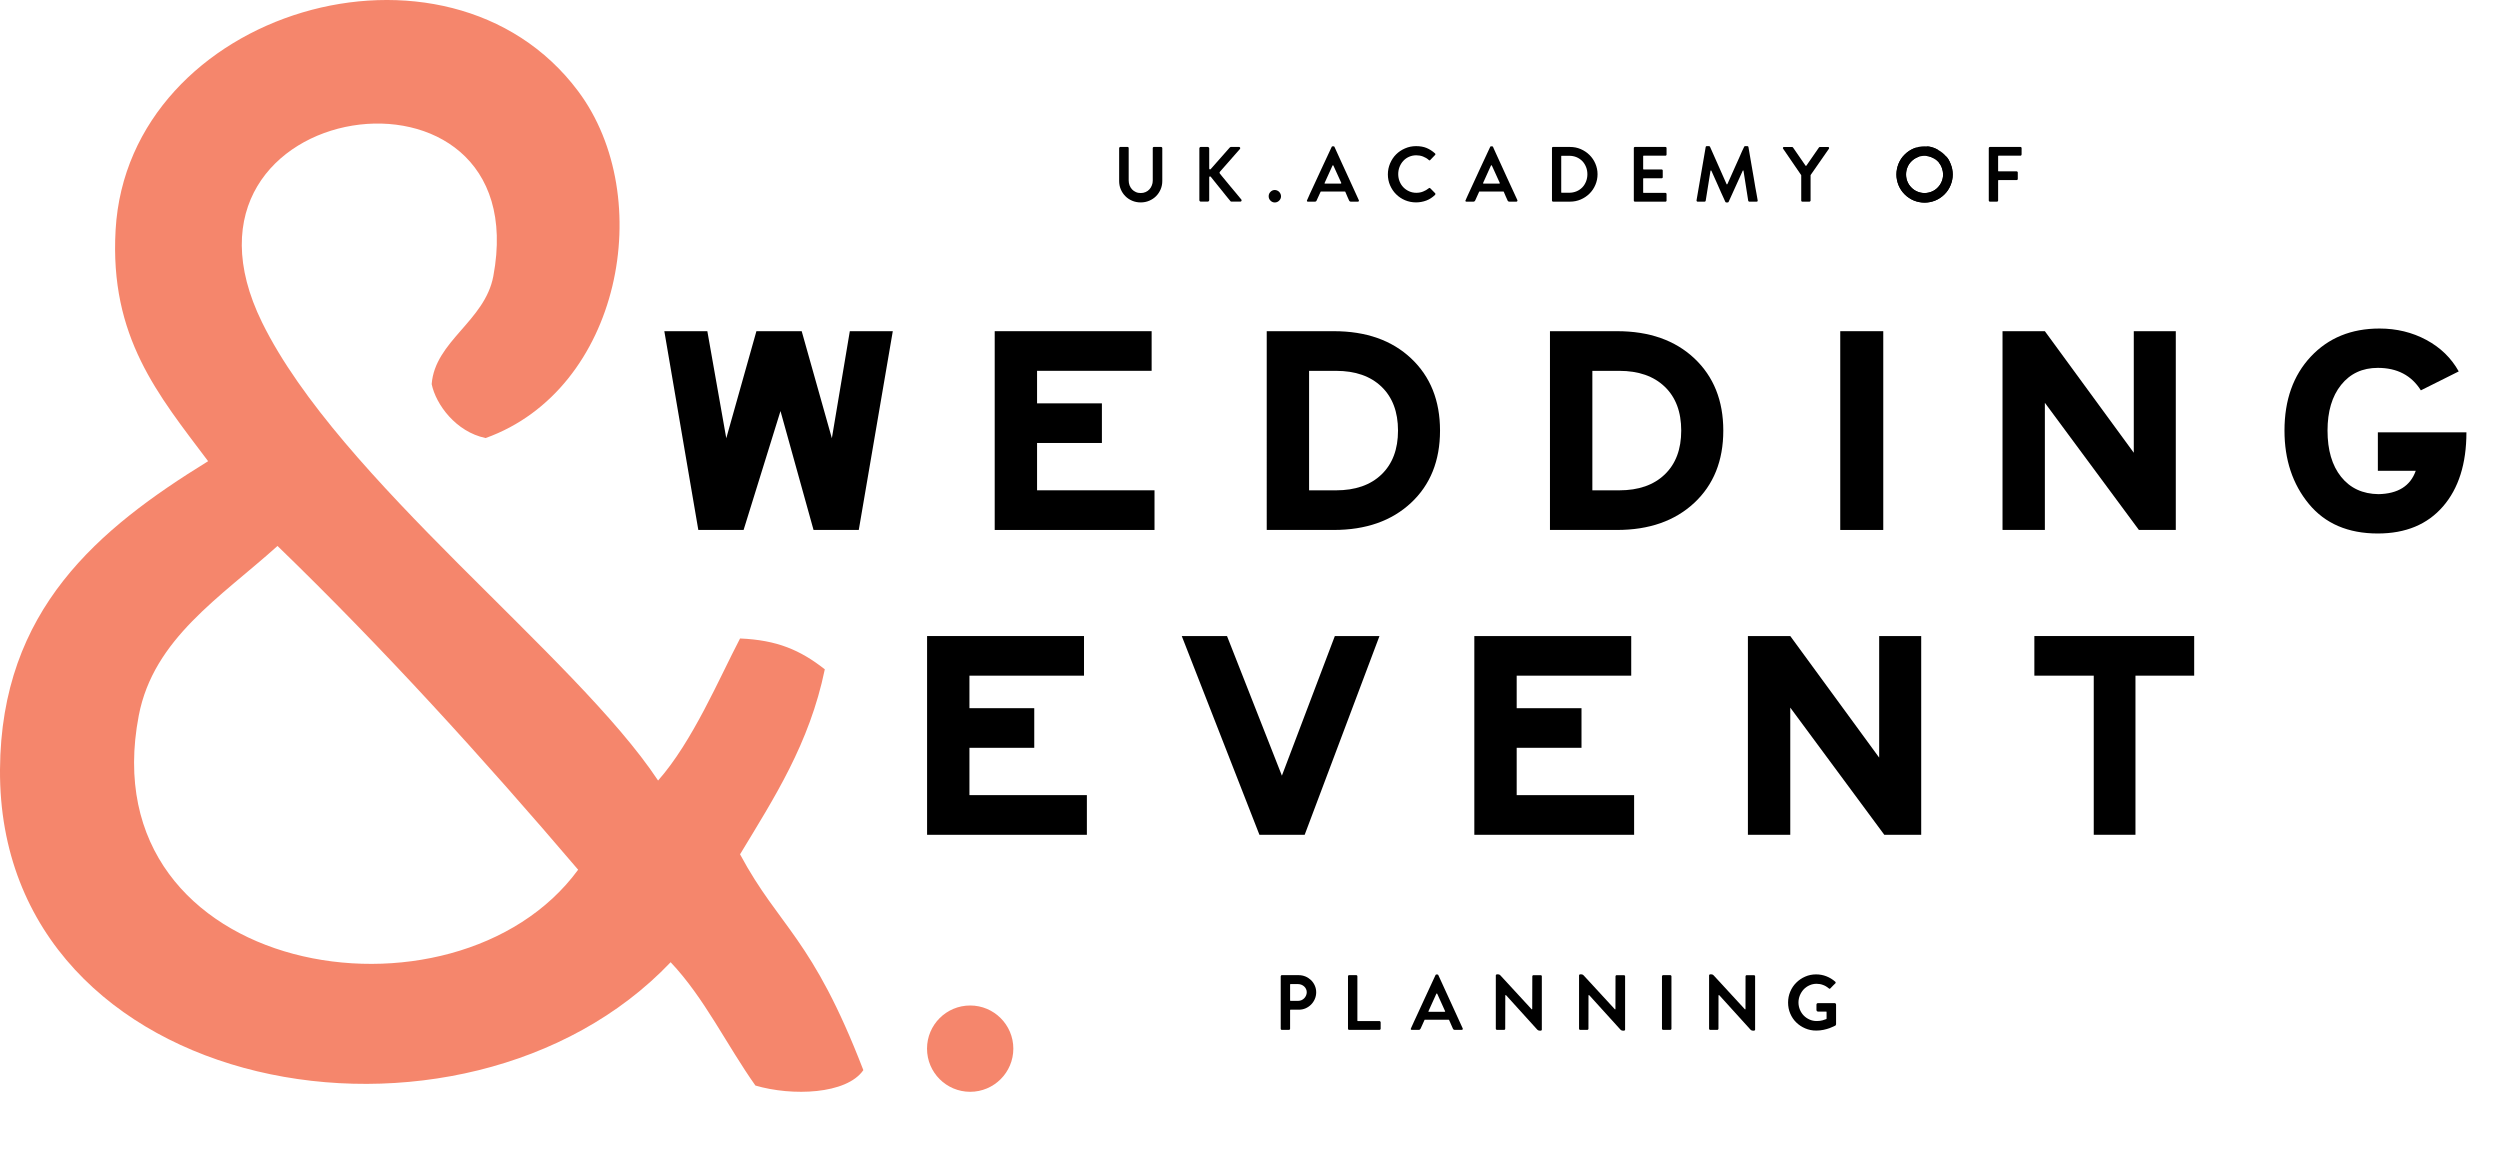 <?xml version="1.0" encoding="utf-8"?>
<!-- Generator: Adobe Illustrator 15.0.0, SVG Export Plug-In  -->
<!DOCTYPE svg PUBLIC "-//W3C//DTD SVG 1.1//EN" "http://www.w3.org/Graphics/SVG/1.1/DTD/svg11.dtd">
<svg version="1.1"
	 xmlns="http://www.w3.org/2000/svg" xmlns:xlink="http://www.w3.org/1999/xlink" xmlns:a="http://ns.adobe.com/AdobeSVGViewerExtensions/3.0/"
	 x="0px" y="0px" width="204px" height="94px" viewBox="0 0 204 94" enable-background="new 0 0 204 94" xml:space="preserve">
<defs>
</defs>
<path fill="#F5866C" d="M39.628,35.745c-2.431-0.505-4.064-2.751-4.403-4.401c0.268-3.508,4.344-5.146,5.03-8.807
	c3.612-19.255-27.976-14.769-18.869,3.774C27.663,39.088,46.973,53.52,53.7,63.692c2.815-3.185,4.979-8.32,6.688-11.592
	c3.013,0.127,4.909,0.94,6.916,2.516c-1.256,6.082-4.153,10.52-6.916,15.096c3.22,6.004,5.873,6.74,10.061,17.611
	c-1.372,1.984-5.821,2.135-8.806,1.258c-2.349-3.313-4.164-7.156-6.919-10.064C37.858,96.257-0.167,89.747,0,62.792
	c0.082-13.057,8.035-19.642,16.982-25.159c-4.074-5.42-8.048-10.116-7.549-18.871C10.457,0.825,36.492-6.852,47.176,7.44
	C53.646,16.093,50.666,31.789,39.628,35.745z M22.645,44.55c-4.637,4.177-10.117,7.558-11.322,13.839
	c-4.098,21.377,25.811,26.297,35.854,12.58C39.361,61.8,31.275,52.903,22.645,44.55z"/>
<path fill="#F5866C" d="M82.688,85.569c0,1.945-1.581,3.522-3.521,3.522c-1.947,0-3.522-1.577-3.522-3.522s1.575-3.521,3.522-3.521
	C81.106,82.048,82.688,83.624,82.688,85.569z"/>
<path d="M105.985,79.573c0.191,0,0.371,0.039,0.548,0.111c0.172,0.073,0.319,0.176,0.452,0.299c0.127,0.127,0.229,0.272,0.304,0.445
	c0.075,0.17,0.112,0.35,0.112,0.541c0,0.194-0.037,0.381-0.112,0.551c-0.074,0.172-0.177,0.324-0.304,0.453
	c-0.133,0.131-0.278,0.231-0.45,0.307c-0.17,0.074-0.353,0.111-0.543,0.111h-0.683c-0.022,0-0.037,0.012-0.037,0.037v1.52
	c0,0.021-0.01,0.041-0.028,0.061c-0.021,0.02-0.041,0.029-0.063,0.029h-0.586c-0.025,0-0.045-0.01-0.063-0.029
	c-0.016-0.02-0.025-0.039-0.025-0.061v-4.285c0-0.021,0.01-0.041,0.025-0.061c0.018-0.021,0.037-0.029,0.063-0.029H105.985
	L105.985,79.573z M105.926,81.671c0.096,0,0.184-0.021,0.27-0.055c0.087-0.037,0.158-0.087,0.222-0.15
	c0.065-0.063,0.117-0.139,0.153-0.225c0.039-0.082,0.06-0.179,0.06-0.279c0-0.094-0.021-0.181-0.06-0.262
	c-0.036-0.08-0.088-0.147-0.153-0.207c-0.063-0.058-0.135-0.104-0.222-0.138c-0.086-0.035-0.174-0.053-0.27-0.053h-0.617
	c-0.022,0-0.037,0.014-0.037,0.039v1.289c0,0.025,0.015,0.039,0.037,0.039L105.926,81.671L105.926,81.671z"/>
<path d="M112.635,83.354c0.016,0.021,0.027,0.043,0.027,0.063v0.528c0,0.021-0.012,0.041-0.027,0.062
	c-0.015,0.021-0.039,0.029-0.063,0.029h-2.488c-0.025,0-0.045-0.011-0.064-0.029c-0.018-0.021-0.024-0.039-0.024-0.062v-4.284
	c0-0.021,0.008-0.041,0.024-0.062c0.021-0.02,0.039-0.029,0.064-0.029h0.588c0.021,0,0.039,0.011,0.063,0.029
	c0.019,0.021,0.027,0.039,0.027,0.062v3.62c0,0.025,0.01,0.037,0.037,0.037h1.773C112.596,83.321,112.621,83.333,112.635,83.354z"/>
<path d="M119.356,83.915c0.017,0.035,0.013,0.063-0.006,0.088c-0.018,0.023-0.043,0.035-0.076,0.035h-0.561
	c-0.078,0-0.131-0.037-0.16-0.109l-0.039-0.09c-0.021-0.047-0.053-0.113-0.092-0.207c-0.039-0.092-0.098-0.227-0.176-0.402
	c-0.01-0.016-0.02-0.021-0.031-0.021h-1.943c-0.02,0-0.028,0.006-0.032,0.021l-0.316,0.699c-0.014,0.031-0.032,0.055-0.057,0.076
	c-0.025,0.021-0.056,0.033-0.101,0.033h-0.563c-0.031,0-0.057-0.012-0.074-0.033s-0.018-0.049,0-0.082
	c0,0.004,0.004-0.002,0.008-0.016c0.01-0.016,0.029-0.064,0.066-0.148c0.035-0.082,0.092-0.211,0.176-0.389
	c0.078-0.176,0.191-0.426,0.346-0.748c0.146-0.324,0.338-0.732,0.566-1.229c0.229-0.494,0.51-1.104,0.846-1.826
	c0.018-0.035,0.043-0.051,0.078-0.051h0.063c0.031,0,0.05,0.006,0.062,0.016c0.011,0.012,0.021,0.023,0.027,0.035
	c0.014,0.024,0.039,0.078,0.073,0.16c0.035,0.08,0.097,0.209,0.177,0.387c0.082,0.176,0.192,0.424,0.342,0.748
	c0.146,0.322,0.334,0.732,0.562,1.227C118.746,82.583,119.026,83.192,119.356,83.915z M117.889,82.563
	c0.01,0,0.021-0.006,0.029-0.019c0.012-0.015,0.012-0.022,0.002-0.032l-0.643-1.423c-0.008-0.012-0.021-0.019-0.033-0.019
	c-0.018,0-0.029,0.007-0.037,0.019l-0.643,1.423c-0.01,0.01-0.01,0.02-0.002,0.032c0.002,0.013,0.014,0.019,0.03,0.019H117.889z"/>
<path d="M125.787,79.602c0.021,0.02,0.026,0.039,0.026,0.061v4.355c0,0.02-0.008,0.039-0.026,0.057
	c-0.017,0.018-0.037,0.025-0.058,0.025h-0.104c-0.067,0-0.125-0.025-0.179-0.076l-2.549-2.813c-0.006-0.01-0.018-0.015-0.039-0.015
	c-0.02,0.011-0.026,0.023-0.026,0.041l-0.006,2.709c0,0.021-0.011,0.041-0.027,0.062s-0.034,0.029-0.062,0.029h-0.59
	c-0.02,0-0.039-0.011-0.059-0.029c-0.021-0.021-0.029-0.039-0.029-0.062v-4.354c0-0.021,0.008-0.038,0.029-0.057
	c0.02-0.019,0.039-0.027,0.059-0.027h0.117c0.063,0,0.119,0.027,0.164,0.078l2.545,2.761c0.008,0.018,0.021,0.021,0.039,0.014
	c0.01-0.004,0.018-0.016,0.018-0.031l0.007-2.666c0-0.021,0.012-0.041,0.026-0.061c0.019-0.021,0.037-0.029,0.063-0.029h0.604
	C125.75,79.573,125.77,79.583,125.787,79.602z"/>
<path d="M132.58,79.602c0.019,0.02,0.028,0.039,0.028,0.061v4.355c0,0.02-0.012,0.039-0.028,0.057s-0.039,0.025-0.062,0.025h-0.104
	c-0.068,0-0.125-0.025-0.178-0.076l-2.551-2.813c-0.006-0.01-0.019-0.015-0.039-0.015c-0.019,0.011-0.025,0.023-0.025,0.041
	l-0.004,2.709c0,0.021-0.008,0.041-0.027,0.062c-0.018,0.021-0.039,0.029-0.063,0.029h-0.588c-0.021,0-0.043-0.011-0.062-0.029
	c-0.021-0.021-0.026-0.039-0.026-0.062v-4.354c0-0.021,0.008-0.038,0.026-0.057s0.039-0.027,0.062-0.027h0.115
	c0.063,0,0.118,0.027,0.166,0.078l2.543,2.761c0.01,0.018,0.021,0.021,0.039,0.014c0.014-0.004,0.018-0.016,0.018-0.031l0.006-2.666
	c0-0.021,0.012-0.041,0.027-0.061c0.018-0.021,0.037-0.029,0.063-0.029h0.602C132.541,79.573,132.561,79.583,132.58,79.602z"/>
<path d="M135.617,79.663c0-0.021,0.01-0.041,0.028-0.061c0.019-0.021,0.039-0.029,0.06-0.029h0.596c0.021,0,0.041,0.01,0.06,0.029
	c0.02,0.02,0.029,0.039,0.029,0.061v4.285c0,0.021-0.011,0.041-0.029,0.061s-0.037,0.029-0.06,0.029h-0.596
	c-0.021,0-0.041-0.01-0.06-0.029c-0.02-0.02-0.028-0.039-0.028-0.061V79.663z"/>
<path d="M143.188,79.602c0.021,0.02,0.029,0.039,0.029,0.061v4.355c0,0.02-0.01,0.039-0.029,0.057
	c-0.018,0.018-0.039,0.025-0.061,0.025h-0.104c-0.068,0-0.125-0.025-0.178-0.076l-2.55-2.813c-0.004-0.01-0.019-0.015-0.039-0.015
	c-0.016,0.011-0.026,0.023-0.026,0.041l-0.004,2.709c0,0.021-0.011,0.041-0.025,0.062c-0.018,0.021-0.041,0.029-0.064,0.029h-0.588
	c-0.021,0-0.039-0.011-0.061-0.029c-0.021-0.021-0.027-0.039-0.027-0.062v-4.354c0-0.021,0.008-0.038,0.027-0.057
	c0.021-0.019,0.039-0.027,0.061-0.027h0.115c0.064,0,0.119,0.027,0.166,0.078l2.543,2.761c0.008,0.018,0.021,0.021,0.041,0.014
	c0.012-0.004,0.018-0.016,0.018-0.031l0.004-2.666c0-0.021,0.013-0.041,0.027-0.061c0.018-0.021,0.039-0.029,0.064-0.029h0.6
	C143.149,79.573,143.17,79.583,143.188,79.602z"/>
<path d="M149.792,81.893c0.021,0.026,0.031,0.057,0.031,0.092v1.592c0,0.023-0.009,0.043-0.021,0.064
	c-0.012,0.021-0.021,0.037-0.029,0.045h-0.008c-0.008,0.004-0.055,0.026-0.137,0.069s-0.195,0.091-0.336,0.142
	c-0.139,0.051-0.305,0.096-0.49,0.137c-0.188,0.041-0.391,0.061-0.604,0.061c-0.32,0-0.617-0.061-0.894-0.18
	c-0.279-0.119-0.52-0.279-0.729-0.484c-0.209-0.201-0.371-0.445-0.49-0.723c-0.119-0.279-0.178-0.578-0.178-0.896
	c0-0.317,0.059-0.619,0.178-0.897c0.119-0.281,0.281-0.524,0.49-0.729c0.209-0.209,0.449-0.373,0.729-0.494
	c0.275-0.121,0.572-0.182,0.894-0.182c0.291,0,0.569,0.053,0.831,0.154c0.263,0.102,0.5,0.246,0.718,0.434
	c0.022,0.018,0.035,0.039,0.041,0.07c0.008,0.029-0.002,0.055-0.024,0.076l-0.056,0.051c-0.026,0.025-0.063,0.066-0.123,0.121
	c-0.053,0.055-0.129,0.135-0.228,0.236c-0.041,0.043-0.08,0.043-0.123,0c-0.145-0.123-0.301-0.217-0.471-0.279
	c-0.17-0.066-0.346-0.096-0.527-0.096c-0.204,0-0.397,0.039-0.577,0.121c-0.181,0.08-0.339,0.188-0.474,0.33
	c-0.133,0.141-0.235,0.303-0.313,0.487c-0.076,0.185-0.117,0.384-0.117,0.591c0,0.202,0.041,0.397,0.117,0.584
	c0.078,0.186,0.183,0.346,0.313,0.479c0.135,0.137,0.293,0.246,0.474,0.326c0.18,0.082,0.375,0.121,0.584,0.121
	c0.182,0,0.34-0.019,0.476-0.058c0.133-0.036,0.237-0.071,0.309-0.103c0.012-0.004,0.02-0.016,0.02-0.03v-0.543
	c0-0.024-0.01-0.037-0.033-0.037h-0.654c-0.047,0-0.086-0.017-0.106-0.045c-0.022-0.031-0.032-0.06-0.032-0.084v-0.433
	c0-0.035,0.01-0.063,0.032-0.092c0.021-0.024,0.058-0.037,0.095-0.037h1.358C149.739,81.856,149.77,81.868,149.792,81.893z"/>
<path d="M110.879,16.333c0.016,0.034,0.016,0.063-0.002,0.086c-0.02,0.025-0.041,0.037-0.078,0.037h-0.559
	c-0.08,0-0.131-0.038-0.16-0.109l-0.041-0.091c-0.021-0.044-0.053-0.114-0.092-0.206c-0.041-0.092-0.094-0.227-0.172-0.407
	c-0.012-0.012-0.021-0.017-0.037-0.017h-1.945c-0.016,0-0.025,0.005-0.029,0.017l-0.322,0.704c-0.008,0.028-0.024,0.056-0.049,0.076
	c-0.026,0.021-0.059,0.033-0.102,0.033h-0.561c-0.033,0-0.06-0.012-0.076-0.033c-0.014-0.02-0.014-0.047,0-0.083
	c0,0.005,0.004,0,0.008-0.016c0.01-0.016,0.029-0.062,0.066-0.146c0.033-0.083,0.096-0.213,0.172-0.389
	c0.084-0.177,0.197-0.427,0.348-0.749c0.148-0.323,0.334-0.732,0.566-1.226c0.229-0.497,0.514-1.106,0.852-1.83
	c0.016-0.033,0.037-0.046,0.076-0.046h0.063c0.031,0,0.049,0.001,0.063,0.013c0.006,0.01,0.019,0.023,0.024,0.033
	c0.012,0.026,0.037,0.08,0.074,0.16c0.035,0.082,0.092,0.209,0.174,0.384c0.082,0.179,0.195,0.429,0.342,0.751
	c0.148,0.324,0.332,0.731,0.563,1.226C110.272,15,110.551,15.61,110.879,16.333z M109.417,14.981c0.01,0,0.015-0.007,0.026-0.02
	c0.011-0.015,0.011-0.025,0.007-0.033l-0.646-1.42c-0.01-0.015-0.022-0.019-0.035-0.019c-0.02,0-0.026,0.004-0.035,0.019
	l-0.645,1.42c-0.01,0.007-0.01,0.018-0.004,0.033c0.004,0.012,0.02,0.02,0.035,0.02H109.417z"/>
<path d="M113.25,14.229c0-0.32,0.063-0.618,0.183-0.899c0.123-0.281,0.28-0.526,0.491-0.734c0.205-0.205,0.449-0.367,0.728-0.487
	c0.283-0.124,0.582-0.185,0.899-0.185c0.33,0,0.615,0.051,0.857,0.15c0.243,0.102,0.473,0.248,0.69,0.444
	c0.043,0.047,0.043,0.092,0,0.133l-0.393,0.409c-0.039,0.039-0.078,0.037-0.119-0.007c-0.135-0.122-0.295-0.216-0.471-0.283
	c-0.174-0.066-0.359-0.098-0.547-0.098c-0.215,0-0.41,0.042-0.59,0.122c-0.183,0.079-0.336,0.19-0.465,0.33
	c-0.132,0.14-0.232,0.302-0.308,0.492c-0.074,0.184-0.11,0.385-0.11,0.59c0,0.21,0.036,0.406,0.11,0.591
	c0.073,0.185,0.176,0.348,0.31,0.486c0.133,0.138,0.291,0.246,0.471,0.327c0.178,0.08,0.373,0.122,0.588,0.122
	c0.199,0,0.383-0.034,0.551-0.103c0.168-0.067,0.326-0.155,0.461-0.266c0.021-0.022,0.043-0.033,0.068-0.029
	c0.02,0.004,0.037,0.013,0.051,0.029v-0.006l0.406,0.414c0.016,0.021,0.021,0.042,0.016,0.067c0,0.024-0.01,0.042-0.029,0.06h0.008
	c-0.221,0.213-0.459,0.368-0.721,0.467c-0.27,0.1-0.549,0.15-0.836,0.15c-0.318,0-0.617-0.06-0.9-0.178
	c-0.276-0.119-0.521-0.28-0.727-0.488c-0.211-0.206-0.369-0.45-0.492-0.728C113.311,14.845,113.25,14.545,113.25,14.229z"/>
<path d="M123.819,16.333c0.009,0.034,0.009,0.063-0.012,0.086c-0.016,0.025-0.041,0.037-0.072,0.037h-0.563
	c-0.076,0-0.133-0.038-0.16-0.109l-0.039-0.091c-0.021-0.044-0.053-0.114-0.094-0.206c-0.039-0.092-0.102-0.227-0.174-0.407
	c-0.012-0.012-0.021-0.017-0.031-0.017h-1.947c-0.012,0-0.028,0.005-0.028,0.017l-0.318,0.704c-0.019,0.028-0.032,0.056-0.057,0.076
	c-0.021,0.021-0.058,0.033-0.101,0.033h-0.563c-0.027,0-0.056-0.012-0.072-0.033c-0.017-0.02-0.017-0.047,0-0.083
	c0,0.005,0,0,0.013-0.016c0.006-0.016,0.024-0.062,0.061-0.146c0.039-0.083,0.096-0.213,0.176-0.389
	c0.082-0.177,0.195-0.427,0.346-0.749c0.148-0.323,0.336-0.732,0.564-1.226c0.232-0.497,0.516-1.106,0.852-1.83
	c0.016-0.033,0.039-0.046,0.07-0.046h0.07c0.029,0,0.049,0.001,0.057,0.013c0.012,0.01,0.025,0.023,0.035,0.033
	c0.01,0.026,0.035,0.08,0.068,0.16c0.039,0.082,0.096,0.209,0.174,0.384c0.084,0.179,0.199,0.429,0.344,0.751
	c0.146,0.324,0.338,0.731,0.559,1.226C123.203,15,123.483,15.61,123.819,16.333z M122.35,14.981c0.002,0,0.017-0.007,0.027-0.02
	c0.014-0.015,0.014-0.025,0.004-0.033l-0.645-1.42c-0.008-0.015-0.023-0.019-0.037-0.019s-0.027,0.004-0.037,0.019l-0.641,1.42
	c-0.008,0.007-0.008,0.018-0.002,0.033c0.008,0.012,0.018,0.02,0.037,0.02H122.35z"/>
<path d="M128.119,11.992c0.309,0,0.596,0.057,0.866,0.173c0.271,0.118,0.511,0.276,0.716,0.479c0.204,0.202,0.366,0.438,0.481,0.708
	c0.117,0.269,0.178,0.559,0.178,0.864c0,0.31-0.061,0.601-0.178,0.872c-0.115,0.272-0.277,0.51-0.481,0.712
	c-0.205,0.202-0.443,0.361-0.716,0.479c-0.271,0.115-0.559,0.175-0.866,0.175h-1.396c-0.024,0-0.043-0.01-0.057-0.031
	c-0.02-0.018-0.025-0.038-0.025-0.059v-4.288c0-0.018,0.006-0.04,0.025-0.058c0.014-0.019,0.031-0.028,0.057-0.028h1.396V11.992z
	 M128.039,15.728c0.219,0,0.418-0.039,0.603-0.116c0.184-0.076,0.334-0.181,0.469-0.315c0.133-0.134,0.229-0.293,0.307-0.479
	c0.074-0.186,0.113-0.386,0.113-0.601c0-0.216-0.039-0.417-0.113-0.598c-0.076-0.184-0.174-0.341-0.307-0.479
	c-0.135-0.132-0.285-0.237-0.469-0.315c-0.185-0.076-0.384-0.113-0.603-0.113h-0.606c-0.027,0-0.037,0.012-0.037,0.037v2.94
	c0,0.024,0.01,0.039,0.037,0.039H128.039z"/>
<path d="M134.082,12.742v1.048c0,0.022,0.012,0.036,0.039,0.036h1.471c0.025,0,0.041,0.009,0.063,0.03
	c0.02,0.018,0.025,0.04,0.025,0.06v0.543c0,0.025-0.007,0.046-0.025,0.063c-0.021,0.016-0.037,0.024-0.063,0.024h-1.471
	c-0.027,0-0.039,0.014-0.039,0.041V15.7c0,0.028,0.012,0.04,0.039,0.04h1.784c0.023,0,0.05,0.01,0.063,0.033
	c0.021,0.021,0.023,0.042,0.023,0.062v0.531c0,0.021-0.005,0.041-0.023,0.059c-0.014,0.021-0.038,0.031-0.063,0.031h-2.5
	c-0.022,0-0.047-0.01-0.063-0.031c-0.018-0.018-0.022-0.038-0.022-0.059v-4.288c0-0.018,0.006-0.04,0.022-0.058
	s0.041-0.028,0.063-0.028h2.5c0.023,0,0.05,0.009,0.063,0.028c0.021,0.019,0.023,0.04,0.023,0.058v0.529
	c0,0.021-0.005,0.044-0.023,0.066c-0.014,0.021-0.038,0.031-0.063,0.031h-1.784C134.092,12.705,134.082,12.718,134.082,12.742z"/>
<path d="M143.338,16.456h-0.592c-0.023,0-0.043-0.01-0.059-0.027c-0.021-0.016-0.029-0.034-0.033-0.052l-0.383-2.433
	c0-0.018-0.008-0.03-0.027-0.032c-0.014-0.004-0.025,0.002-0.037,0.019l-1.15,2.538c-0.018,0.035-0.043,0.05-0.08,0.05h-0.113
	c-0.028,0-0.063-0.016-0.075-0.05c-0.006-0.004-0.013-0.011-0.013-0.019c-0.006-0.009-0.016-0.038-0.037-0.087
	c-0.024-0.047-0.057-0.123-0.1-0.222c-0.047-0.101-0.106-0.244-0.197-0.431c-0.082-0.187-0.188-0.424-0.315-0.712
	c-0.135-0.288-0.295-0.642-0.479-1.067c-0.01-0.017-0.021-0.023-0.035-0.019c-0.021,0.002-0.027,0.014-0.037,0.032l-0.391,2.44
	c-0.007,0.02-0.015,0.032-0.029,0.05c-0.019,0.013-0.035,0.022-0.055,0.022h-0.576c-0.025,0-0.049-0.012-0.068-0.037
	c-0.02-0.023-0.025-0.051-0.018-0.08l0.746-4.343c0.008-0.046,0.034-0.071,0.077-0.071h0.188c0.039,0,0.064,0.016,0.086,0.047
	l1.35,3.046c0.02,0.039,0.045,0.039,0.074,0c0.219-0.506,0.412-0.933,0.57-1.282c0.154-0.348,0.283-0.636,0.387-0.861
	c0.1-0.225,0.176-0.399,0.227-0.519c0.063-0.121,0.103-0.212,0.127-0.268c0.025-0.057,0.039-0.089,0.047-0.097
	c0.007-0.01,0.007-0.018,0.007-0.02c0.018-0.031,0.043-0.047,0.086-0.047h0.178c0.047,0,0.074,0.024,0.084,0.071
	c0.095,0.545,0.179,1.024,0.246,1.438c0.074,0.415,0.138,0.773,0.188,1.082c0.049,0.306,0.097,0.561,0.129,0.772
	c0.035,0.206,0.068,0.38,0.095,0.516l0.096,0.548C143.432,16.419,143.405,16.456,143.338,16.456z"/>
<path d="M146.981,14.307c0-0.014,0-0.02-0.006-0.02l-1.479-2.161c-0.02-0.031-0.014-0.06,0.002-0.091
	c0.014-0.031,0.037-0.042,0.072-0.042h0.664c0.016,0,0.027,0.003,0.041,0.013c0.02,0.014,0.024,0.021,0.035,0.029l1.024,1.486
	c0.022,0.027,0.045,0.027,0.063,0l1.029-1.486c0.004-0.008,0.02-0.016,0.032-0.029c0.017-0.01,0.031-0.013,0.049-0.013h0.666
	c0.031,0,0.058,0.012,0.07,0.042c0.012,0.032,0.017,0.06,0.004,0.091l-1.498,2.154c-0.006,0-0.006,0.007-0.006,0.019v2.067
	c0,0.021-0.015,0.041-0.031,0.059c-0.021,0.021-0.041,0.031-0.063,0.031h-0.584c-0.021,0-0.045-0.01-0.063-0.031
	c-0.017-0.018-0.022-0.038-0.022-0.059V14.307L146.981,14.307z"/>
<path d="M158.643,12.838c0.019-0.021,0.043-0.043,0.072-0.067c0.031-0.023,0.07-0.017,0.119,0.024
	c0.057,0.049,0.117,0.127,0.178,0.234c0.057,0.107,0.111,0.226,0.158,0.362c0.055,0.132,0.092,0.274,0.123,0.421
	c0.025,0.153,0.045,0.293,0.045,0.428c0,0.319-0.063,0.617-0.182,0.896c-0.119,0.279-0.279,0.521-0.488,0.726
	c-0.209,0.208-0.453,0.368-0.732,0.489c-0.278,0.117-0.576,0.177-0.891,0.177c-0.32,0-0.623-0.06-0.902-0.177
	c-0.272-0.121-0.52-0.281-0.723-0.489c-0.209-0.206-0.373-0.447-0.492-0.726c-0.115-0.279-0.178-0.578-0.178-0.896
	c0-0.316,0.063-0.62,0.178-0.9c0.119-0.279,0.283-0.524,0.492-0.729c0.203-0.206,0.449-0.369,0.723-0.49
	c0.279-0.121,0.582-0.182,0.902-0.182c0.367,0,0.701,0.078,1.014,0.236c0.066,0.03,0.082,0.084,0.055,0.157
	c-0.008,0.012-0.026,0.043-0.051,0.09c-0.023,0.047-0.049,0.096-0.078,0.151c-0.03,0.052-0.059,0.103-0.086,0.149
	c-0.026,0.046-0.049,0.075-0.053,0.09c-0.016,0.034-0.045,0.051-0.084,0.054c-0.037,0-0.074-0.006-0.113-0.023
	c-0.19-0.084-0.396-0.126-0.604-0.126c-0.215,0-0.408,0.039-0.59,0.12c-0.186,0.08-0.348,0.191-0.48,0.328
	c-0.141,0.139-0.252,0.299-0.324,0.486c-0.084,0.183-0.116,0.381-0.116,0.588c0,0.208,0.032,0.405,0.116,0.586
	c0.072,0.183,0.185,0.344,0.324,0.482c0.133,0.141,0.295,0.247,0.48,0.326c0.182,0.079,0.375,0.118,0.59,0.118
	c0.205,0,0.402-0.04,0.588-0.118c0.182-0.079,0.344-0.185,0.48-0.326c0.135-0.138,0.244-0.299,0.322-0.482
	c0.082-0.181,0.121-0.377,0.121-0.586c0-0.08-0.009-0.164-0.021-0.252c-0.021-0.087-0.041-0.169-0.068-0.252
	c-0.02-0.082-0.053-0.156-0.086-0.224c-0.035-0.067-0.068-0.12-0.105-0.158c-0.02-0.021-0.03-0.045-0.039-0.067
	c-0.002-0.023,0-0.045,0.013-0.058c0.006-0.02,0.017-0.036,0.026-0.053c0.068-0.056,0.121-0.107,0.173-0.152
	c0.034-0.039,0.079-0.076,0.116-0.116C158.602,12.871,158.633,12.848,158.643,12.838z"/>
<path d="M157.188,12.119c0-0.031,0-0.062,0.006-0.103c0.002-0.038,0.035-0.059,0.097-0.066c0.076-0.004,0.178,0.009,0.293,0.043
	c0.115,0.032,0.242,0.078,0.371,0.139c0.131,0.06,0.256,0.13,0.383,0.214c0.127,0.088,0.238,0.174,0.334,0.272
	c0.228,0.227,0.396,0.48,0.506,0.761c0.117,0.28,0.171,0.565,0.169,0.86c0,0.294-0.06,0.578-0.175,0.863
	c-0.112,0.279-0.278,0.532-0.506,0.758c-0.226,0.225-0.479,0.395-0.758,0.507c-0.281,0.111-0.568,0.169-0.859,0.169
	c-0.293,0-0.58-0.058-0.862-0.169c-0.279-0.112-0.531-0.282-0.759-0.506c-0.227-0.227-0.395-0.479-0.51-0.763
	c-0.112-0.283-0.172-0.571-0.172-0.86c0-0.294,0.06-0.581,0.17-0.864c0.11-0.28,0.276-0.536,0.506-0.759
	c0.256-0.26,0.556-0.445,0.888-0.555c0.067-0.021,0.114,0.006,0.147,0.076c0.006,0.016,0.012,0.051,0.028,0.097
	c0.017,0.05,0.037,0.104,0.052,0.162c0.016,0.059,0.028,0.114,0.041,0.167c0.014,0.054,0.022,0.086,0.028,0.103
	c0.011,0.035,0.002,0.066-0.018,0.097c-0.031,0.028-0.063,0.051-0.104,0.064c-0.191,0.078-0.365,0.188-0.514,0.339
	c-0.15,0.146-0.261,0.314-0.332,0.5c-0.072,0.188-0.105,0.379-0.105,0.575c0,0.193,0.033,0.385,0.107,0.571
	c0.077,0.188,0.188,0.354,0.338,0.5c0.146,0.149,0.313,0.26,0.496,0.332c0.186,0.074,0.375,0.112,0.573,0.112
	c0.188,0,0.384-0.038,0.565-0.112c0.188-0.072,0.355-0.182,0.498-0.332c0.15-0.146,0.261-0.313,0.334-0.5
	c0.078-0.186,0.111-0.375,0.111-0.569c-0.002-0.194-0.037-0.384-0.111-0.571c-0.073-0.186-0.182-0.353-0.327-0.499
	c-0.058-0.06-0.123-0.111-0.195-0.161c-0.073-0.049-0.151-0.095-0.228-0.134c-0.071-0.04-0.146-0.07-0.221-0.094
	c-0.063-0.024-0.131-0.035-0.182-0.041c-0.031,0-0.059-0.006-0.076-0.019c-0.018-0.014-0.031-0.03-0.039-0.047
	c-0.002-0.02-0.01-0.037-0.012-0.059c0.004-0.087,0.012-0.161,0.012-0.227c0-0.056,0-0.112,0-0.167
	C157.18,12.166,157.186,12.133,157.188,12.119z"/>
<path d="M164.936,12.02c0.019,0.019,0.027,0.04,0.027,0.058v0.529c0,0.021-0.01,0.044-0.027,0.066
	c-0.016,0.021-0.035,0.031-0.063,0.031h-1.783c-0.026,0-0.043,0.014-0.043,0.038v1.201c0,0.025,0.017,0.039,0.043,0.039h1.474
	c0.021,0,0.039,0.01,0.057,0.03c0.021,0.022,0.031,0.042,0.031,0.063v0.531c0,0.021-0.01,0.043-0.031,0.061
	c-0.018,0.02-0.035,0.027-0.057,0.027h-1.474c-0.026,0-0.043,0.013-0.043,0.039v1.633c0,0.021-0.008,0.041-0.026,0.059
	c-0.019,0.021-0.041,0.031-0.06,0.031h-0.584c-0.026,0-0.047-0.01-0.065-0.031c-0.017-0.018-0.027-0.038-0.027-0.059v-4.288
	c0-0.018,0.012-0.04,0.027-0.058c0.02-0.019,0.039-0.028,0.065-0.028h2.496C164.901,11.992,164.92,12,164.936,12.02z"/>
<path d="M72.852,27.025l-2.776,16.218h-3.691l-2.697-9.702l-3.01,9.702h-3.695l-2.774-16.218h3.51l1.545,8.736l2.459-8.736h3.695
	l2.462,8.736l1.465-8.736H72.852z"/>
<path d="M94.208,43.245h-13.04V27.025h12.805v3.234h-9.349v2.655h5.291v3.233h-5.291v3.862h9.584V43.245z"/>
<path d="M117.506,35.136c0,2.461-0.791,4.427-2.371,5.9c-1.58,1.472-3.678,2.208-6.297,2.208h-5.473V27.025h5.473
	c2.637,0,4.74,0.741,6.311,2.222C116.721,30.727,117.506,32.689,117.506,35.136z M114.078,35.136c0-1.53-0.453-2.723-1.351-3.585
	c-0.897-0.859-2.133-1.29-3.707-1.29h-2.199v9.75h2.199c1.574,0,2.81-0.43,3.707-1.291
	C113.625,37.859,114.078,36.664,114.078,35.136z"/>
<path d="M140.621,35.136c0,2.461-0.793,4.427-2.371,5.9c-1.582,1.472-3.681,2.208-6.297,2.208h-5.476V27.025h5.476
	c2.633,0,4.737,0.741,6.31,2.222C139.833,30.727,140.621,32.689,140.621,35.136z M137.188,35.136c0-1.53-0.449-2.723-1.35-3.585
	c-0.898-0.859-2.135-1.29-3.707-1.29h-2.195v9.75h2.195c1.572,0,2.809-0.43,3.707-1.291
	C136.739,37.859,137.188,36.664,137.188,35.136z"/>
<path d="M153.674,43.245h-3.51V27.025h3.51V43.245z"/>
<path d="M177.545,43.245h-3.01l-7.674-10.378v10.378h-3.455V27.025h3.455l7.256,9.92v-9.92h3.428V43.245z"/>
<path d="M201.26,35.279c0,2.558-0.637,4.574-1.91,6.045c-1.274,1.473-3.049,2.209-5.317,2.209c-2.427,0-4.304-0.805-5.63-2.414
	c-1.327-1.609-1.989-3.604-1.989-5.984c0-2.495,0.715-4.504,2.146-6.034c1.433-1.528,3.301-2.293,5.604-2.293
	c1.397,0,2.674,0.31,3.825,0.929c1.152,0.619,2.033,1.475,2.644,2.57l-3.09,1.545c-0.769-1.222-1.937-1.834-3.51-1.834
	c-1.255,0-2.255,0.462-2.998,1.388c-0.742,0.924-1.109,2.168-1.109,3.728c0,1.592,0.367,2.852,1.109,3.777
	c0.743,0.925,1.76,1.395,3.051,1.411c1.59-0.032,2.603-0.667,3.039-1.906h-3.092v-3.138L201.26,35.279L201.26,35.279z"/>
<path d="M88.689,68.12H75.65V51.901h12.805v3.233h-9.349v2.654h5.289v3.233h-5.289v3.861h9.583V68.12z"/>
<path d="M112.565,51.901l-6.104,16.219h-3.691l-6.338-16.219h3.692l4.479,11.393l4.32-11.393H112.565z"/>
<path d="M133.344,68.12h-13.039V51.901h12.803v3.233h-9.346v2.654h5.289v3.233h-5.289v3.861h9.582V68.12L133.344,68.12z"/>
<path d="M156.77,68.12h-3.01l-7.674-10.379V68.12h-3.457V51.901h3.457l7.254,9.92v-9.92h3.43V68.12z"/>
<path d="M179.045,55.134h-4.791v12.984h-3.404V55.134h-4.846v-3.233h13.041V55.134z"/>
<path d="M91.327,12.08c0-0.021,0.008-0.042,0.024-0.061c0.017-0.018,0.037-0.029,0.057-0.029h0.606c0.025,0,0.047,0.011,0.064,0.029
	c0.017,0.02,0.023,0.04,0.023,0.061v2.645c0,0.141,0.025,0.274,0.07,0.399c0.049,0.125,0.116,0.234,0.202,0.328
	c0.089,0.093,0.19,0.167,0.31,0.219c0.118,0.056,0.253,0.081,0.4,0.081c0.146,0,0.278-0.025,0.4-0.081
	c0.121-0.052,0.224-0.126,0.308-0.219c0.087-0.094,0.154-0.202,0.2-0.326c0.051-0.122,0.074-0.255,0.074-0.394V12.08
	c0-0.021,0.008-0.042,0.025-0.061c0.018-0.018,0.04-0.029,0.066-0.029h0.591c0.021,0,0.044,0.011,0.064,0.029
	c0.021,0.02,0.032,0.04,0.032,0.061v2.69c0,0.243-0.045,0.468-0.135,0.679c-0.09,0.21-0.211,0.396-0.37,0.556
	c-0.158,0.159-0.344,0.283-0.56,0.375c-0.213,0.092-0.447,0.138-0.697,0.138c-0.249,0-0.481-0.046-0.698-0.138
	c-0.214-0.091-0.4-0.215-0.556-0.375c-0.159-0.16-0.283-0.346-0.371-0.556c-0.09-0.211-0.133-0.437-0.133-0.679v-2.69H91.327z"/>
<path d="M97.868,12.11c0-0.034,0.012-0.062,0.036-0.086c0.022-0.023,0.048-0.035,0.085-0.035h0.556c0.035,0,0.063,0.012,0.087,0.035
	c0.028,0.024,0.04,0.052,0.04,0.086v1.638c0,0.036,0.013,0.058,0.04,0.071c0.027,0.013,0.054,0.006,0.08-0.018l1.555-1.762h0.008
	c0.025-0.034,0.059-0.05,0.102-0.05h0.645c0.043,0,0.074,0.019,0.092,0.059c0.018,0.037,0.014,0.074-0.014,0.107l-1.609,1.831
	c-0.043,0.045-0.061,0.084-0.055,0.114c0.002,0.03,0.02,0.063,0.051,0.096c0.008,0.012,0.053,0.071,0.141,0.175
	s0.193,0.232,0.316,0.382c0.125,0.152,0.258,0.313,0.4,0.485c0.145,0.173,0.279,0.333,0.408,0.486
	c0.121,0.15,0.23,0.279,0.318,0.385c0.086,0.106,0.135,0.166,0.148,0.177c0.021,0.036,0.021,0.071,0.006,0.11
	c-0.016,0.037-0.047,0.057-0.096,0.057h-0.701c-0.051,0-0.084-0.01-0.096-0.033l-0.205-0.247c-0.049-0.064-0.113-0.144-0.195-0.239
	c-0.076-0.096-0.172-0.213-0.283-0.355c-0.115-0.14-0.247-0.304-0.4-0.494c-0.153-0.188-0.331-0.409-0.527-0.66
	c-0.022-0.025-0.05-0.034-0.084-0.025c-0.028,0.008-0.045,0.031-0.045,0.069v1.863c0,0.034-0.012,0.063-0.04,0.086
	c-0.024,0.023-0.052,0.035-0.087,0.035h-0.556c-0.037,0-0.063-0.012-0.085-0.035c-0.024-0.023-0.036-0.052-0.036-0.086V12.11z"/>
<path d="M103.524,16.015c0-0.137,0.045-0.256,0.146-0.357c0.1-0.103,0.215-0.154,0.354-0.154c0.064,0,0.131,0.015,0.193,0.042
	c0.064,0.028,0.117,0.065,0.164,0.113c0.043,0.045,0.08,0.1,0.109,0.162c0.025,0.062,0.041,0.127,0.041,0.196
	c0,0.135-0.051,0.253-0.15,0.353s-0.221,0.151-0.357,0.151c-0.139,0-0.254-0.051-0.354-0.151
	C103.569,16.268,103.524,16.149,103.524,16.015z"/>
</svg>
